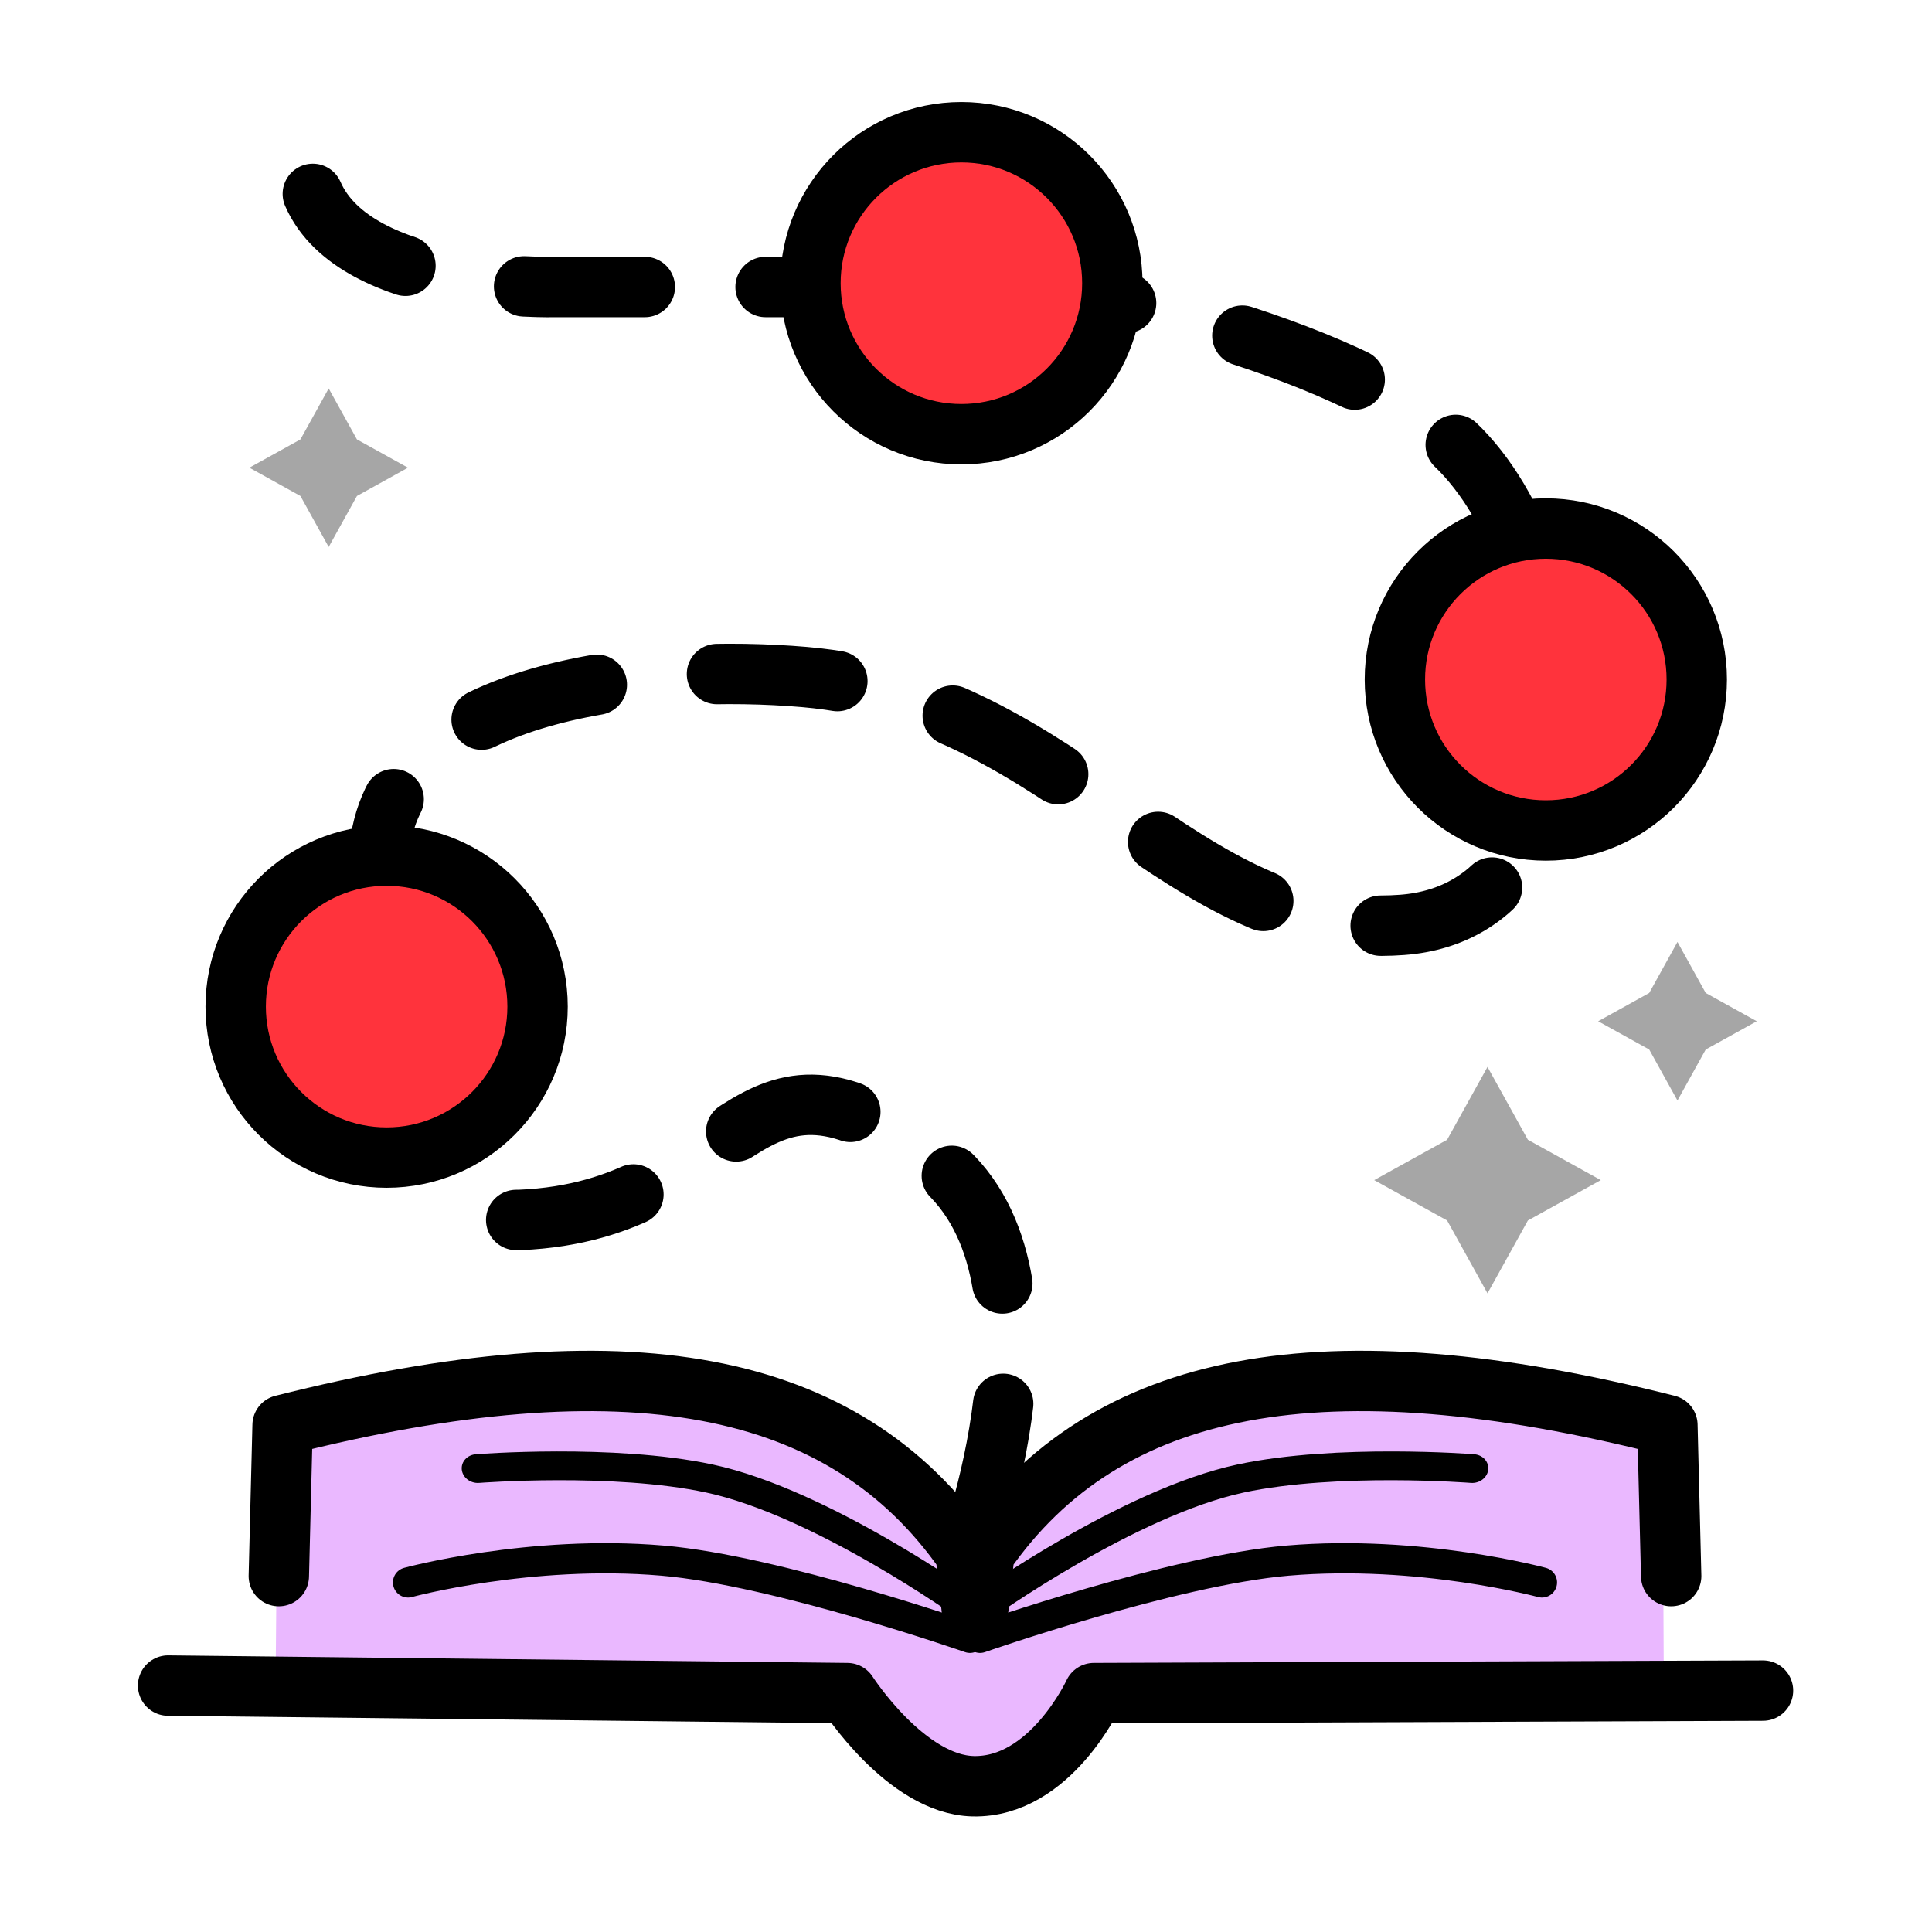 <?xml version="1.0" encoding="UTF-8" standalone="no"?>
<!DOCTYPE svg PUBLIC "-//W3C//DTD SVG 1.1//EN" "http://www.w3.org/Graphics/SVG/1.1/DTD/svg11.dtd">
<svg width="100%" height="100%" viewBox="0 0 256 256" version="1.1" xmlns="http://www.w3.org/2000/svg" xmlns:xlink="http://www.w3.org/1999/xlink" xml:space="preserve" xmlns:serif="http://www.serif.com/" style="fill-rule:evenodd;clip-rule:evenodd;stroke-linecap:round;stroke-linejoin:round;stroke-miterlimit:1.5;">
    <g transform="matrix(1,0,0,1,-1792,-512)">
        <g transform="matrix(1.6,0,0,1.707,-16445.5,138.589)">
            <rect id="Plot" x="11398.4" y="218.796" width="160" height="150" style="fill:none;"/>
            <g id="Plot1" serif:id="Plot">
                <g transform="matrix(1,0,0,1,-0.417,7.91)">
                    <g transform="matrix(0.625,0,0,0.586,11398,-72.708)">
                        <path d="M37.872,708.319L38.167,673.654C83.625,662.163 112.549,667.479 128.667,690.654L129.667,699.654L130.167,699.654L131.167,690.654C147.285,667.479 176.21,662.163 221.667,673.654L221.84,708.867L145.667,709.154C145.667,709.154 139.891,721.722 129.667,721.487C120.779,721.282 113.001,709.154 113.001,709.154L37.872,708.319Z" style="fill:rgb(234,184,255);"/>
                    </g>
                    <g transform="matrix(0.62,0.071,-0.069,0.528,11447.9,-43.212)">
                        <path d="M128.001,700.154C128.001,700.154 107.157,687.639 92.001,686.154C79.019,684.881 61.334,688.82 61.334,688.82" style="fill:none;stroke:black;stroke-width:4.19px;"/>
                    </g>
                    <g transform="matrix(-0.62,0.071,0.069,0.528,11511.3,-43.212)">
                        <path d="M128.001,700.154C128.001,700.154 107.157,687.639 92.001,686.154C79.019,684.881 61.334,688.82 61.334,688.82" style="fill:none;stroke:black;stroke-width:4.19px;"/>
                    </g>
                    <g transform="matrix(0.624,-0.035,0.038,0.585,11372.7,-67.132)">
                        <path d="M128.001,700.154C128.001,700.154 103.03,689.712 87.962,687.513C70.548,684.97 54.147,688.386 54.147,688.386" style="fill:none;stroke:black;stroke-width:4px;"/>
                    </g>
                    <g transform="matrix(-0.624,-0.035,-0.038,0.585,11586.5,-67.132)">
                        <path d="M128.001,700.154C128.001,700.154 103.03,689.712 87.962,687.513C70.548,684.97 54.147,688.386 54.147,688.386" style="fill:none;stroke:black;stroke-width:4px;"/>
                    </g>
                    <g transform="matrix(0.625,0,0,0.586,11398.4,-73.294)">
                        <path d="M130.167,699.654L131.167,690.654C147.285,667.479 176.21,662.163 221.667,673.654L222.167,693.654" style="fill:none;stroke:black;stroke-width:8px;"/>
                    </g>
                    <g transform="matrix(-0.625,0,0,0.586,11560.8,-73.294)">
                        <path d="M130.167,699.654L131.167,690.654C147.285,667.479 176.21,662.163 221.667,673.654L222.167,693.654" style="fill:none;stroke:black;stroke-width:8px;"/>
                    </g>
                    <g transform="matrix(0.625,0,0,0.586,11398.4,-73.294)">
                        <path d="M23.001,708.154L113.001,709.154C113.001,709.154 120.779,721.282 129.667,721.487C139.891,721.722 145.667,709.154 145.667,709.154L234.334,708.82" style="fill:none;stroke:black;stroke-width:8px;"/>
                    </g>
                </g>
                <g transform="matrix(0.625,0,0,0.586,10278.4,-81.204)">
                    <path d="M1833.51,537.555C1839.23,550.666 1865.67,549.888 1865.67,549.888L1931.34,549.888C1931.34,549.888 1970.08,556.702 1984.83,570.688C2001.82,586.797 2005.21,632.356 1977.84,634.388C1948.54,636.564 1933.67,604.555 1898.67,601.555C1878.64,599.839 1846.67,602.888 1842.67,622.222C1838.67,641.555 1845.59,674.109 1860.92,673.472C1890.8,672.229 1889.78,645.733 1915.84,665.555C1934.8,679.981 1920.01,718.555 1920.01,718.555" style="fill:none;stroke:black;stroke-width:8px;stroke-dasharray:16,16,0,0;"/>
                </g>
                <g transform="matrix(0.625,0,0,0.586,10311.8,-81.107)">
                    <circle cx="1866.01" cy="549.222" r="20" style="fill:rgb(255,51,60);stroke:black;stroke-width:8px;"/>
                </g>
                <g transform="matrix(0.625,0,0,0.586,10360.2,-50.345)">
                    <circle cx="1866.01" cy="549.222" r="20" style="fill:rgb(255,51,60);stroke:black;stroke-width:8px;"/>
                </g>
                <g transform="matrix(0.625,0,0,0.586,10264.2,-24.954)">
                    <circle cx="1866.01" cy="549.222" r="20" style="fill:rgb(255,51,60);stroke:black;stroke-width:8px;"/>
                </g>
                <g transform="matrix(0.588,0,0,0.551,10482.6,-52.498)">
                    <path d="M1599.86,562.161L1592.67,558.178L1599.86,554.195L1603.84,547.011L1607.82,554.195L1615.01,558.178L1607.82,562.161L1603.84,569.345L1599.86,562.161Z" style="fill-opacity:0.35;"/>
                </g>
                <g transform="matrix(0.588,0,0,0.551,10594.3,-9.53)">
                    <path d="M1599.86,562.161L1592.67,558.178L1599.86,554.195L1603.84,547.011L1607.82,554.195L1615.01,558.178L1607.82,562.161L1603.84,569.345L1599.86,562.161Z" style="fill-opacity:0.35;"/>
                </g>
                <g transform="matrix(0.84,0,0,0.787,10174.4,-128.927)">
                    <path d="M1599.86,562.161L1592.67,558.178L1599.86,554.195L1603.84,547.011L1607.82,554.195L1615.01,558.178L1607.82,562.161L1603.84,569.345L1599.86,562.161Z" style="fill-opacity:0.35;"/>
                </g>
            </g>
        </g>
    </g>
</svg>
